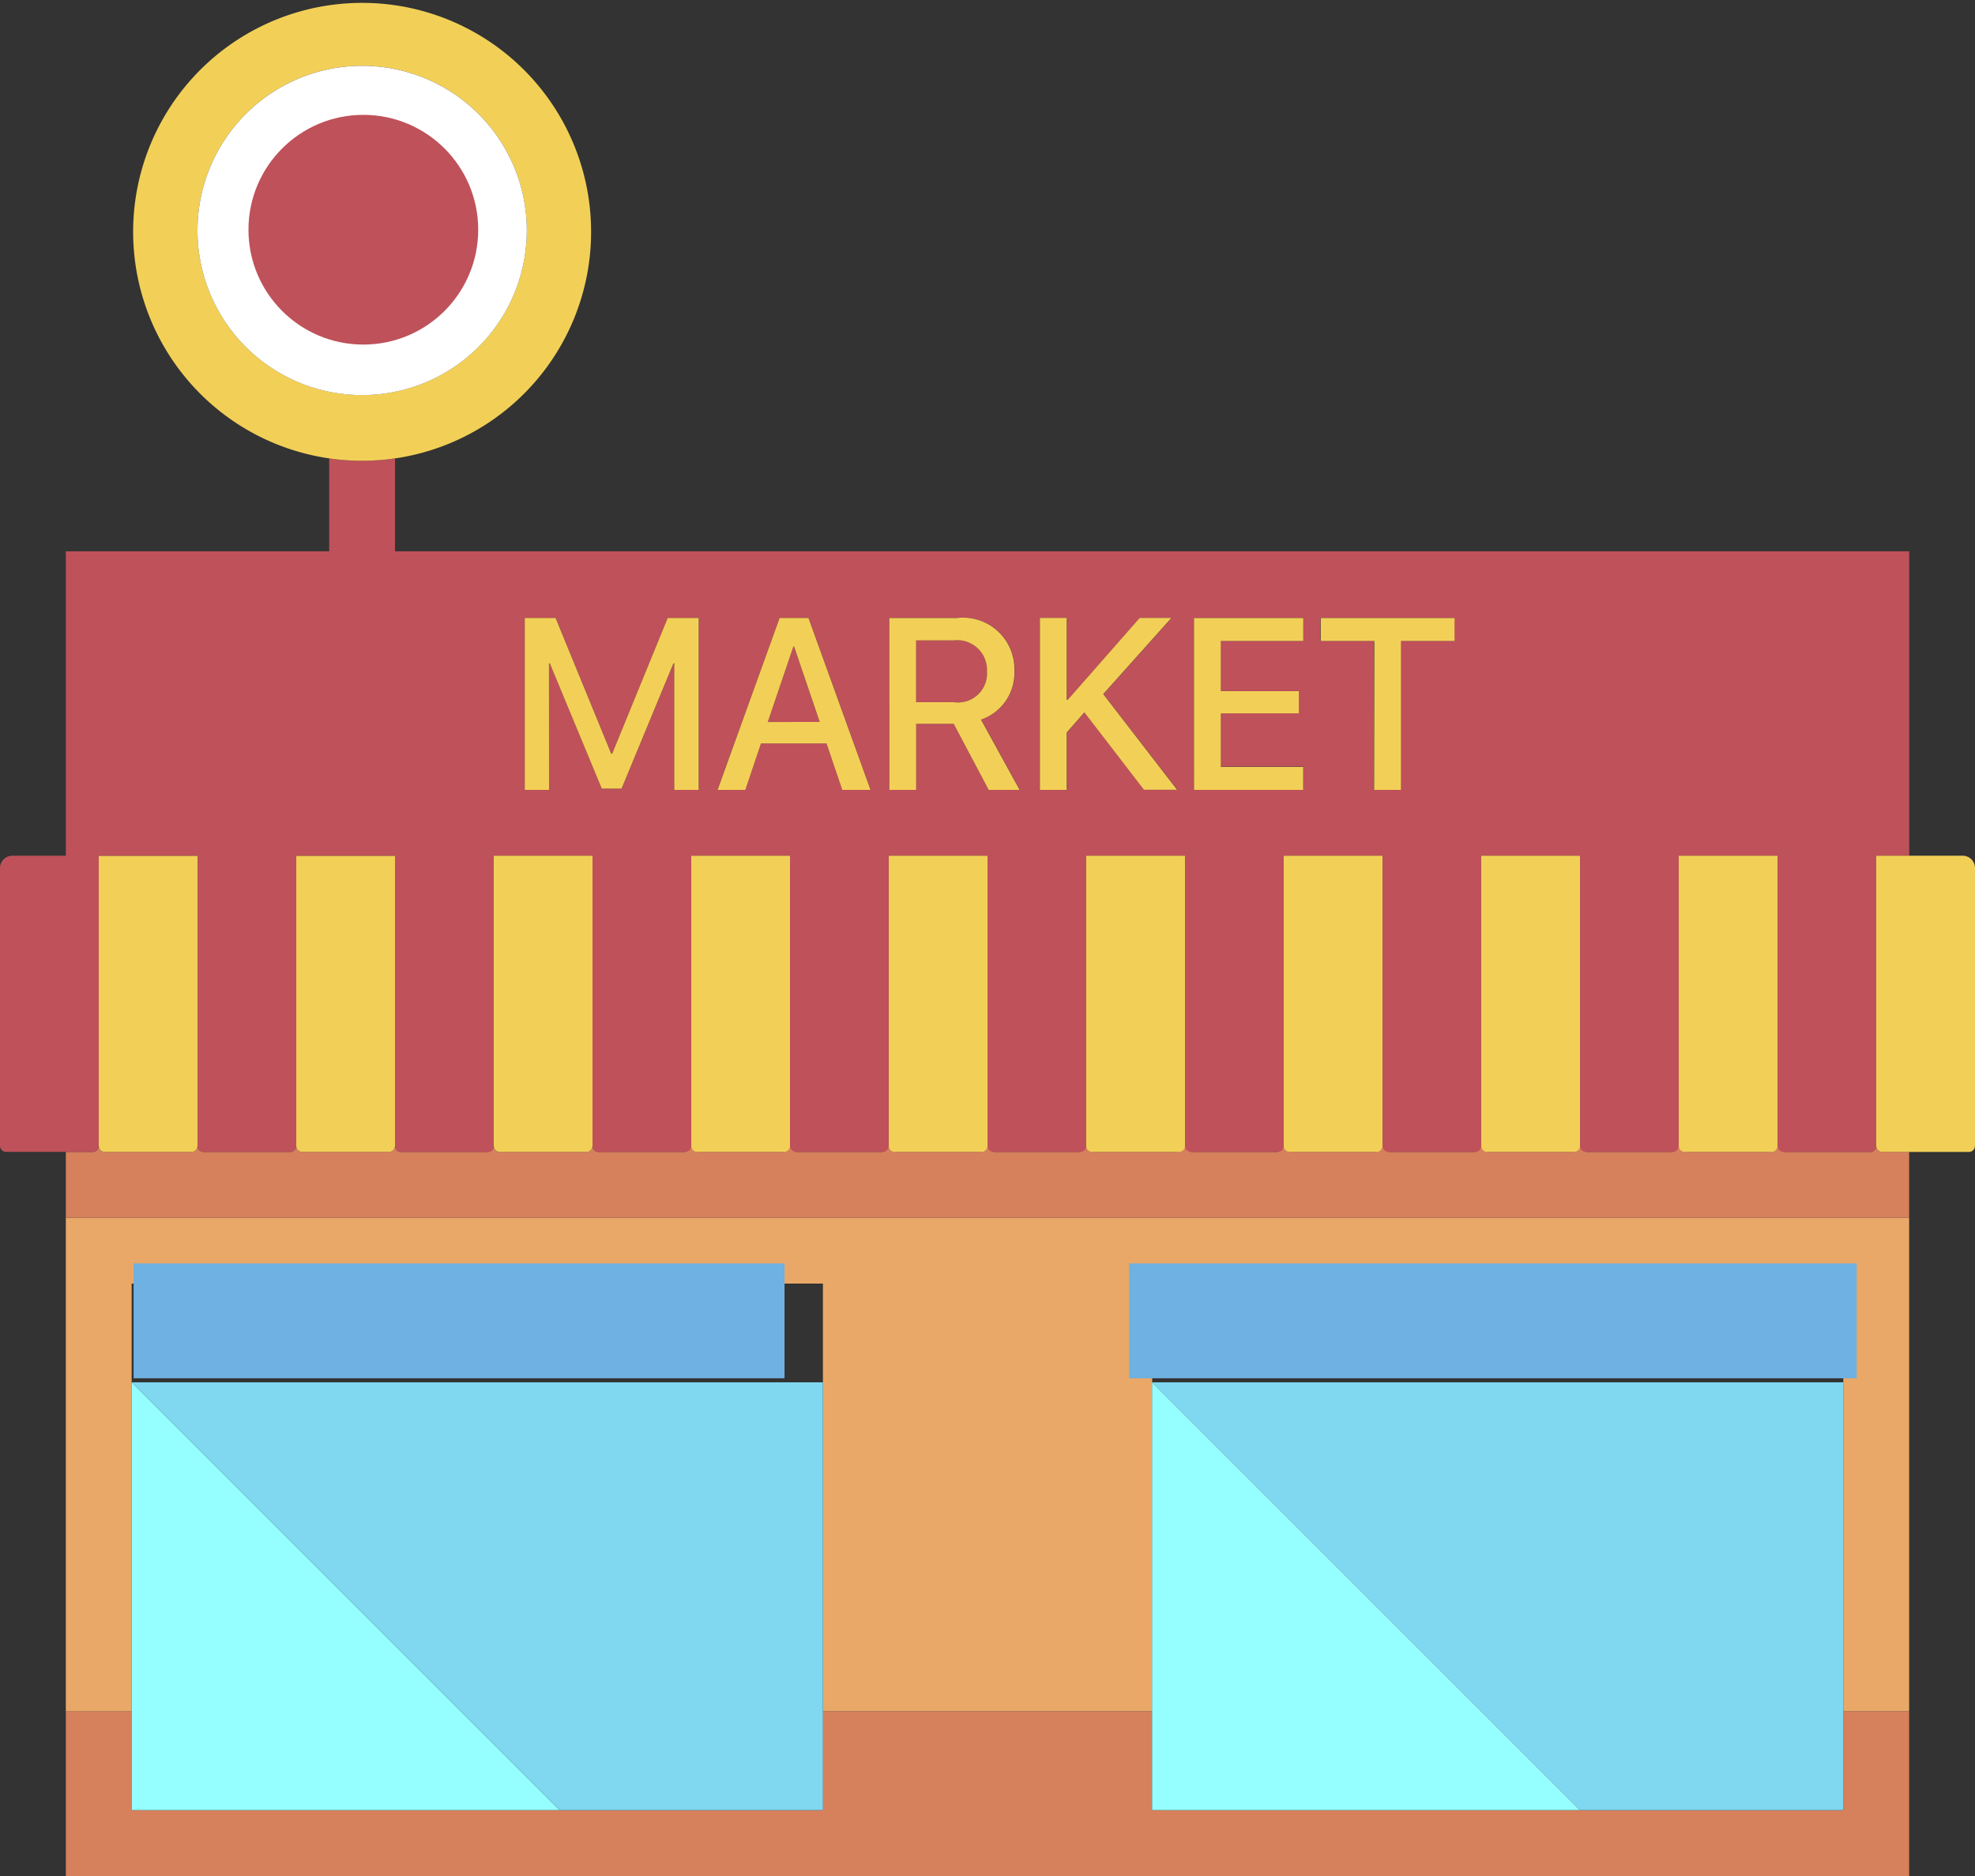 <svg xmlns="http://www.w3.org/2000/svg" width="51.579" height="49" viewBox="0 0 51.579 49">
  <rect x="0" y="0" width="51.579" height="49" fill="#333333" stroke="none"/>
  <g id="market-svgrepo-com" transform="translate(0 -12)">
    <path id="Path_298" data-name="Path 298" d="M16,320.895h1.719V309.719H35.772v11.175h8.6V309.719H62.421v11.175H64.14V308H16Z" transform="translate(-14.281 -264.193)" fill="#e9a868"/>
    <path id="Path_299" data-name="Path 299" d="M62.421,430.579H44.368V428h-8.6v2.579H17.719V428H16v4.3H64.14V428H62.421Z" transform="translate(-14.281 -371.298)" fill="#d6805c"/>
    <path id="Path_300" data-name="Path 300" d="M63.281,290.5a.161.161,0,0,1-.161.161H60.863a.161.161,0,1,0-.322,0H58.284a.161.161,0,1,0-.322,0H55.705a.161.161,0,1,0-.322,0H53.126a.161.161,0,1,0-.322,0H50.547a.161.161,0,1,0-.322,0H47.968a.161.161,0,1,0-.322,0H45.389a.161.161,0,1,0-.322,0H42.81a.161.161,0,1,0-.322,0H40.231a.161.161,0,1,0-.322,0H37.652a.161.161,0,1,0-.322,0H35.073a.161.161,0,1,0-.322,0H32.495a.161.161,0,1,0-.322,0H29.916a.161.161,0,0,1-.161-.161.161.161,0,0,1-.161.161H27.337a.161.161,0,0,1-.161-.161.161.161,0,0,1-.161.161H24.758a.161.161,0,0,1-.161-.161.161.161,0,0,1-.161.161H22.179a.161.161,0,0,1-.161-.161.161.161,0,0,1-.161.161H19.6a.161.161,0,0,1-.161-.161.161.161,0,0,1-.161.161H17.021a.161.161,0,0,1-.161-.161.161.161,0,0,1-.161.161H16v1.719H64.14v-1.719h-.7A.161.161,0,0,1,63.281,290.5Z" transform="translate(-14.281 -248.573)" fill="#d6805c"/>
    <path id="Path_301" data-name="Path 301" d="M187.287,169.159h-.019l-.669,1.97h1.357Z" transform="translate(-166.548 -140.271)" fill="#bf515a"/>
    <path id="Path_302" data-name="Path 302" d="M224.49,168.46a.775.775,0,0,0-.868-.806h-.983v1.615h1A.757.757,0,0,0,224.49,168.46Z" transform="translate(-198.714 -138.928)" fill="#bf515a"/>
    <path id="Path_303" data-name="Path 303" d="M26.579,220H24v7.576a.161.161,0,0,0,.161.161h2.257a.161.161,0,0,0,.161-.161Z" transform="translate(-21.421 -185.649)" fill="#f2d057"/>
    <path id="Path_304" data-name="Path 304" d="M74.579,220H72v7.576a.161.161,0,0,0,.161.161h2.257a.161.161,0,0,0,.161-.161Z" transform="translate(-64.263 -185.649)" fill="#f2d057"/>
    <path id="Path_305" data-name="Path 305" d="M2.579,141.376V133.8H5.158v7.576a.161.161,0,0,0,.161.161H7.576a.161.161,0,0,0,.161-.161V133.8h2.579v7.576a.161.161,0,0,0,.161.161h2.257a.161.161,0,0,0,.161-.161V133.8h2.579v7.576a.161.161,0,0,0,.161.161h2.257a.161.161,0,0,0,.161-.161V133.8h2.579v7.576a.161.161,0,0,0,.161.161h2.257a.161.161,0,0,0,.161-.161V133.8h2.579v7.576a.161.161,0,0,0,.161.161h2.257a.161.161,0,0,0,.161-.161V133.8h2.579v7.576a.161.161,0,0,0,.161.161h2.257a.161.161,0,0,0,.161-.161V133.8h2.579v7.576a.161.161,0,0,0,.161.161h2.257a.161.161,0,0,0,.161-.161V133.8h2.579v7.576a.161.161,0,0,0,.161.161h2.257a.161.161,0,0,0,.161-.161V133.8h2.579v7.576a.161.161,0,0,0,.161.161h2.257a.161.161,0,0,0,.161-.161V133.8h.86v-7.952H10.316v-2.426a5.981,5.981,0,0,1-1.719,0v2.426H1.719V133.8H.322a.322.322,0,0,0-.322.322v7.253a.161.161,0,0,0,.161.161H2.418A.161.161,0,0,0,2.579,141.376ZM34.487,127.59h3.495v.6h-1.4v3.89h-.7v-3.89h-1.4v-.6Zm-3.3,0h2.851v.6H31.881V129.5h2.038v.579H31.881v1.394h2.154v.6H31.184Zm-4.022,0h.7v2.138h.028l1.877-2.138h.828l-1.78,1.989,1.93,2.5h-.865l-1.556-2.023-.461.526v1.5h-.7V127.59Zm-3.935,0h1.765a1.341,1.341,0,0,1,1.5,1.372,1.289,1.289,0,0,1-.871,1.282l1.008,1.836h-.806l-.915-1.727h-.983v1.727h-.7V127.59Zm-2.867,0h.753l1.621,4.491H22l-.411-1.214H19.874l-.411,1.214h-.725Zm-6.657,0h.806l1.453,3.545h.025l1.45-3.545h.809v4.491h-.638v-3.305h-.022l-1.354,3.271h-.517l-1.357-3.271h-.022v3.305H13.7V127.59Z" transform="translate(0 -99.449)" fill="#bf515a"/>
    <path id="Path_306" data-name="Path 306" d="M122.579,220H120v7.576a.161.161,0,0,0,.161.161h2.257a.161.161,0,0,0,.161-.161Z" transform="translate(-107.105 -185.649)" fill="#f2d057"/>
    <path id="Path_307" data-name="Path 307" d="M170.579,220H168v7.576a.161.161,0,0,0,.161.161h2.257a.161.161,0,0,0,.161-.161Z" transform="translate(-149.947 -185.649)" fill="#f2d057"/>
    <path id="Path_308" data-name="Path 308" d="M218.579,220H216v7.576a.161.161,0,0,0,.161.161h2.257a.161.161,0,0,0,.161-.161Z" transform="translate(-192.789 -185.649)" fill="#f2d057"/>
    <path id="Path_309" data-name="Path 309" d="M266.579,220H264v7.576a.161.161,0,0,0,.161.161h2.257a.161.161,0,0,0,.161-.161Z" transform="translate(-235.632 -185.649)" fill="#f2d057"/>
    <path id="Path_310" data-name="Path 310" d="M458.257,220H456v7.576a.161.161,0,0,0,.161.161h2.257a.161.161,0,0,0,.161-.161v-7.253A.322.322,0,0,0,458.257,220Z" transform="translate(-407 -185.649)" fill="#f2d057"/>
    <path id="Path_311" data-name="Path 311" d="M43.175,359.175,32,348v11.175Z" transform="translate(-28.561 -299.895)" fill="#95ffff"/>
    <path id="Path_312" data-name="Path 312" d="M291.175,359.175,280,348v11.175Z" transform="translate(-249.912 -299.895)" fill="#95ffff"/>
    <path id="Path_313" data-name="Path 313" d="M314.579,220H312v7.576a.161.161,0,0,0,.161.161h2.257a.161.161,0,0,0,.161-.161Z" transform="translate(-278.474 -185.649)" fill="#f2d057"/>
    <path id="Path_314" data-name="Path 314" d="M362.579,220H360v7.576a.161.161,0,0,0,.161.161h2.257a.161.161,0,0,0,.161-.161Z" transform="translate(-321.316 -185.649)" fill="#f2d057"/>
    <path id="Path_315" data-name="Path 315" d="M410.579,220H408v7.576a.161.161,0,0,0,.161.161h2.257a.161.161,0,0,0,.161-.161Z" transform="translate(-364.158 -185.649)" fill="#f2d057"/>
    <rect id="Rectangle_658" data-name="Rectangle 658" width="17" height="3" transform="translate(3.489 45)" fill="#6eb1e2"/>
    <rect id="Rectangle_659" data-name="Rectangle 659" width="19" height="3" transform="translate(29.489 45)" fill="#6eb1e2"/>
    <path id="Path_316" data-name="Path 316" d="M43.175,359.175h6.877V348H32Z" transform="translate(-28.561 -299.895)" fill="#80d7f0"/>
    <path id="Path_317" data-name="Path 317" d="M291.175,359.175h6.877V348H280Z" transform="translate(-249.912 -299.895)" fill="#80d7f0"/>
    <path id="Path_318" data-name="Path 318" d="M38.877,23.973a5.98,5.98,0,1,0-.86.062A6.018,6.018,0,0,0,38.877,23.973Zm-5.158-5.955a4.3,4.3,0,1,1,4.3,4.3A4.3,4.3,0,0,1,33.719,18.018Z" transform="translate(-28.561)" fill="#f2d057"/>
    <path id="Path_319" data-name="Path 319" d="M56.6,32.3a4.3,4.3,0,1,0-4.3,4.3A4.3,4.3,0,0,0,56.6,32.3Zm-6.877,0A2.579,2.579,0,1,1,52.3,34.877,2.579,2.579,0,0,1,49.719,32.3Z" transform="translate(-42.842 -14.281)" fill="#fff"/>
    <circle id="Ellipse_121" data-name="Ellipse 121" cx="3" cy="3" r="3" transform="translate(6.489 15)" fill="#bf515a"/>
    <path id="Path_320" data-name="Path 320" d="M128.146,163.395h.022l1.357,3.271h.517l1.354-3.271h.022V166.7h.638v-4.491h-.809l-1.45,3.545h-.025l-1.453-3.545h-.806V166.7h.635Z" transform="translate(-113.809 -134.068)" fill="#f2d057"/>
    <path id="Path_321" data-name="Path 321" d="M175.513,165.486h1.712l.411,1.214h.738l-1.621-4.491H176l-1.621,4.491h.725Zm.846-2.53h.019l.669,1.97H175.69Z" transform="translate(-155.639 -134.068)" fill="#f2d057"/>
    <path id="Path_322" data-name="Path 322" d="M216.847,164.973h.983l.915,1.727h.806l-1.008-1.836a1.289,1.289,0,0,0,.871-1.282,1.341,1.341,0,0,0-1.5-1.372H216.15V166.7h.7v-1.727Zm0-2.178h.983a.775.775,0,0,1,.868.806.757.757,0,0,1-.85.809h-1v-1.615Z" transform="translate(-192.923 -134.068)" fill="#f2d057"/>
    <path id="Path_323" data-name="Path 323" d="M253.467,165.2l.461-.526,1.556,2.023h.865l-1.929-2.5,1.78-1.989h-.828l-1.877,2.138h-.028v-2.138h-.7V166.7h.7Z" transform="translate(-225.608 -134.068)" fill="#f2d057"/>
    <path id="Path_324" data-name="Path 324" d="M293.052,166.1H290.9V164.7h2.038v-.579H290.9V162.81h2.154v-.6H290.2V166.7h2.851Z" transform="translate(-259.017 -134.068)" fill="#f2d057"/>
    <path id="Path_325" data-name="Path 325" d="M322.343,166.7h.7v-3.89h1.4v-.6h-3.495v.6h1.4Z" transform="translate(-286.456 -134.068)" fill="#f2d057"/>
  </g>
</svg>
